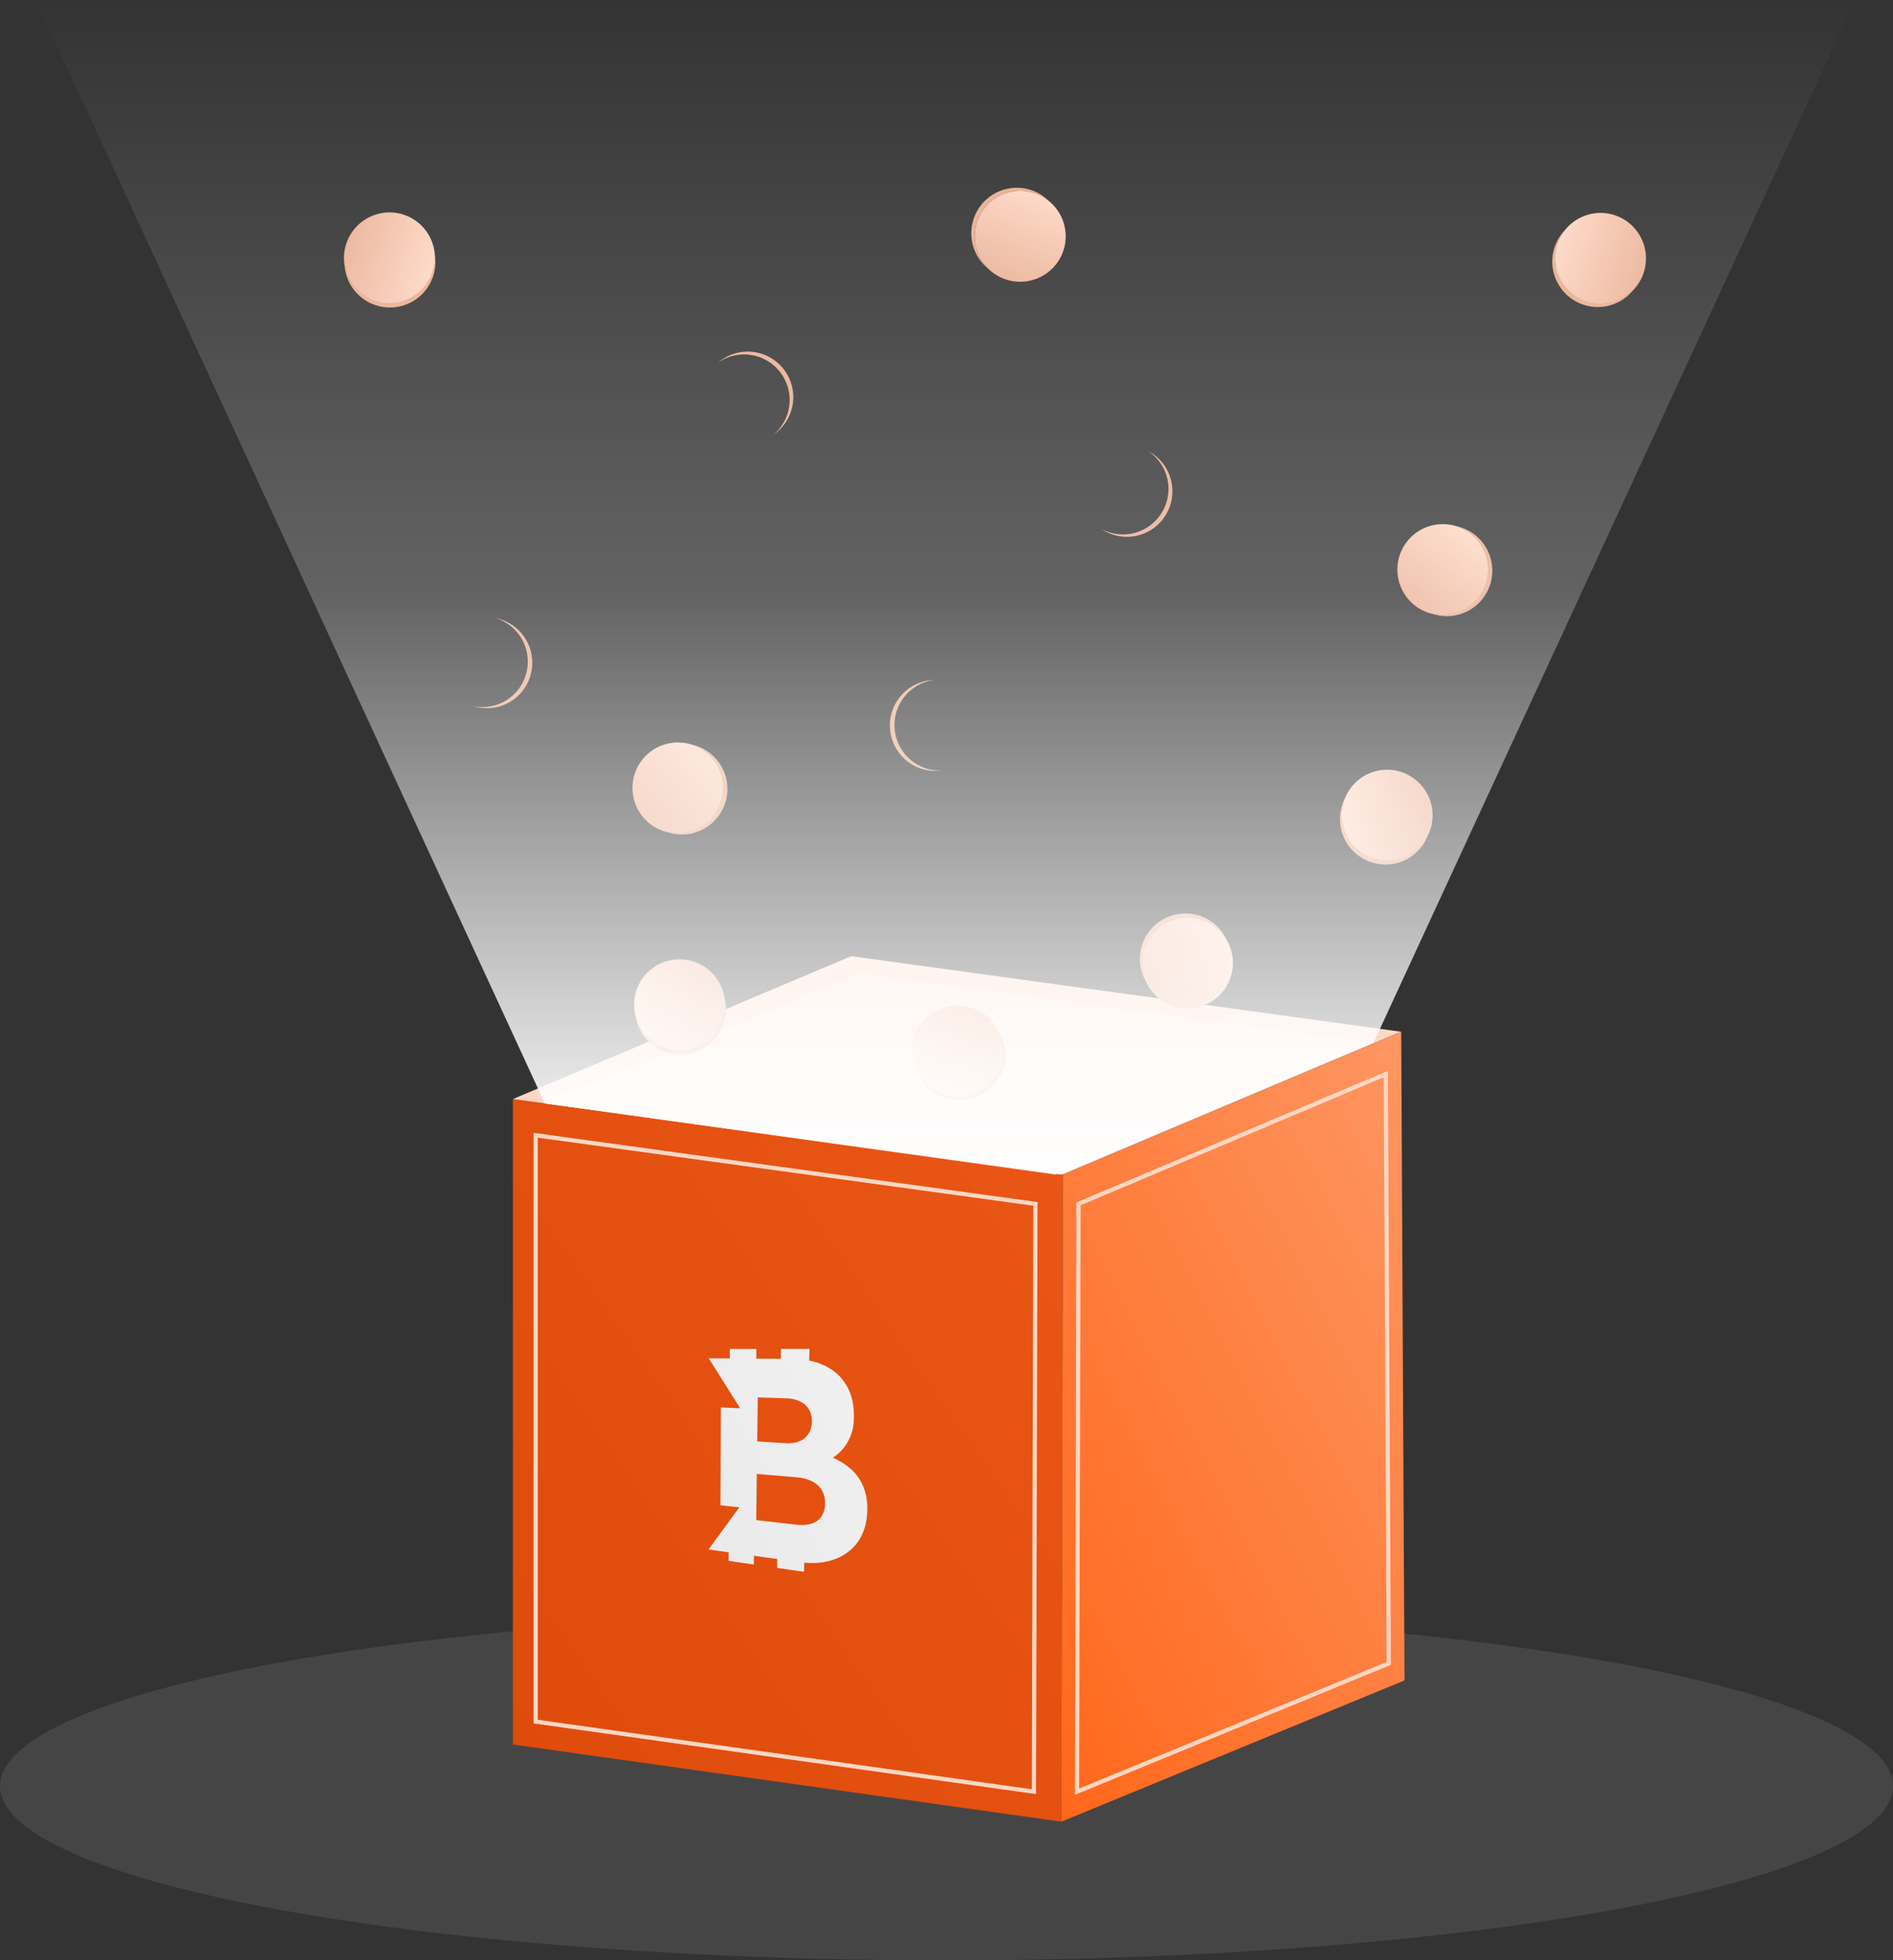 <svg xmlns="http://www.w3.org/2000/svg" xmlns:xlink="http://www.w3.org/1999/xlink" width="451" height="466.963" viewBox="0 0 451 466.963"><rect x="0" y="0" width="451" height="466.963" fill="#333333" stroke="none"/><defs><linearGradient id="a" x1="1.025" y1="0.062" x2="-0.048" y2="1.041" gradientUnits="objectBoundingBox"><stop offset="0" stop-color="#ea5615"/><stop offset="1" stop-color="#de4a09"/></linearGradient><linearGradient id="b" x1="0.943" y1="-0.123" x2="-0.114" y2="1.131" gradientUnits="objectBoundingBox"><stop offset="0" stop-color="#fe9865"/><stop offset="1" stop-color="#ff6112"/></linearGradient><linearGradient id="c" x1="0.918" y1="0.097" x2="0" y2="0.909" gradientUnits="objectBoundingBox"><stop offset="0" stop-color="#f0f0f0"/><stop offset="1" stop-color="#eaeaea"/></linearGradient><linearGradient id="d" x1="0.772" y1="0.948" x2="0.098" gradientUnits="objectBoundingBox"><stop offset="0" stop-color="#fed7c4"/><stop offset="1" stop-color="#e8ad90"/></linearGradient><linearGradient id="e" x1="0.772" y1="0.052" x2="0.098" y2="1" xlink:href="#d"/><linearGradient id="f" x1="0.228" y1="0.052" x2="0.902" y2="1" xlink:href="#d"/><linearGradient id="q" x1="0.5" x2="0.5" y2="1" gradientUnits="objectBoundingBox"><stop offset="0" stop-color="#fff" stop-opacity="0"/><stop offset="0.507" stop-color="#fff" stop-opacity="0.235"/><stop offset="1" stop-color="#fff"/></linearGradient></defs><g transform="translate(-1160 -221.037)"><ellipse cx="225.5" cy="41.5" rx="225.5" ry="41.5" transform="translate(1160 605)" fill="#fff" opacity="0.093"/><g transform="translate(-13458.932 -19456.393)"><g transform="translate(14627.469 19677.43)"><g transform="translate(113.657 227.763)"><path d="M166.781,205.947V359.689l130.661,18.386.391-154.133Z" transform="translate(-166.781 -171.912)" fill="url(#a)"/><path d="M247.368,167.459l131.052,18-80.587,34.034-131.052-18Z" transform="translate(-166.781 -167.459)" fill="#fed7c4"/><path d="M314.541,375.976,396.3,342.333l-.782-154.524-80.587,34.034Z" transform="translate(-183.88 -169.814)" fill="url(#b)"/><path d="M241.733,167.459l122.71,16.517-75.787,31.379-121.7-16.962Z" transform="translate(-159.376 -163.326)" fill="#ffe5d8"/><path d="M260.06,280.522a11.151,11.151,0,0,0,4.988-9.447c.257-7.322-3.718-12.3-10.644-13.706l.067-2.764h-6.783l-.042,2.34-5.844-.038.028-2.3H235.5l-.014,2.261-5.011-.032,7.482,11.893-4.6-.185-.093,23.3,4.5.483-7.334,10.044,4.786.664-.012,2.054,6.008.87.026-2.087,5.565.772-.038,2.118,6.419.928.053-2.176c8.007.752,14.664-3.364,15.008-12.142.27-6.9-3.333-10.732-8.179-12.841m-17.907-14.384,6.767.219c3.921.127,6.211,2.245,6.125,5.63-.084,3.3-2.514,5.288-6.086,5.066l-6.937-.429Zm9.2,30.32-9.571-1.1.138-10.991,9.437.79c4.406.369,6.94,2.639,6.831,6.39-.108,3.722-2.785,5.374-6.835,4.909Z" transform="translate(-183.815 -161.047)" fill="url(#c)"/><path d="M314.541,358.751l74.276-30.564-.711-140.379L314.9,218.728Z" transform="translate(-180.138 -159.727)" fill="none" stroke="#fed7c4" stroke-width="1"/><path d="M166.781,205.947V345.61l118.7,16.7.355-140.018Z" transform="translate(-161.347 -163.289)" fill="none" stroke="#fed7c4" stroke-width="1"/></g><g transform="matrix(-0.017, 1, -1, -0.017, 164.662, 228.707)"><g transform="translate(0 0)"><g style="isolation:isolate"><path d="M10.221,21.649A10.832,10.832,0,1,0,.017,10.222,10.8,10.8,0,0,0,10.221,21.649Z" transform="translate(0 0.268)" fill="url(#d)"/><path d="M5.3,21.61l1.066-.268A10.838,10.838,0,0,0,1.066.324L0,.593A10.838,10.838,0,0,1,5.3,21.61Z" transform="translate(8.167 0)" fill="#e8ad90"/></g></g></g><g transform="translate(142.149 176.863)"><g style="isolation:isolate"><path d="M158.74,163.583a10.832,10.832,0,1,1-10.2,11.426A10.8,10.8,0,0,1,158.74,163.583Z" transform="translate(-148.519 -163.565)" fill="url(#e)"/><path d="M165.449,164.027l1.066.268a10.838,10.838,0,0,1-5.3,21.017l-1.066-.268a10.838,10.838,0,0,0,5.3-21.017Z" transform="translate(-151.981 -163.703)" fill="#e8ad90"/></g></g><g transform="matrix(-0.259, -0.966, 0.966, -0.259, 212.212, 264.63)"><g transform="translate(0 0)"><g style="isolation:isolate"><path d="M159.93,163.583a10.832,10.832,0,1,0,10.2,11.426A10.8,10.8,0,0,0,159.93,163.583Z" transform="translate(-147.453 -163.565)" fill="url(#f)"/><path d="M169.377,164.027l-1.066.268a10.837,10.837,0,0,0,5.3,21.016l1.066-.268a10.837,10.837,0,0,1-5.3-21.017Z" transform="translate(-160.148 -163.703)" fill="#e8ad90"/></g></g></g><g transform="matrix(0.985, 0.174, -0.174, 0.985, 205.596, 159.987)"><g transform="translate(0 0)"><g style="isolation:isolate"><path d="M159.93,163.583a10.832,10.832,0,1,0,10.2,11.426A10.8,10.8,0,0,0,159.93,163.583Z" transform="translate(-147.453 -163.565)" fill="url(#f)"/><path d="M169.377,164.027l-1.066.268a10.837,10.837,0,0,0,5.3,21.016l1.066-.268a10.837,10.837,0,0,1-5.3-21.017Z" transform="translate(-160.148 -163.703)" fill="#e8ad90"/></g></g></g><g transform="translate(251.919 102.995) rotate(17)"><g style="isolation:isolate"><path d="M158.74,163.583a10.832,10.832,0,1,1-10.2,11.426A10.8,10.8,0,0,1,158.74,163.583Z" transform="translate(-148.519 -163.565)" fill="url(#e)"/><path d="M165.449,164.027l1.066.268a10.838,10.838,0,0,1-5.3,21.017l-1.066-.268a10.838,10.838,0,0,0,5.3-21.017Z" transform="translate(-151.981 -163.703)" fill="#e8ad90"/></g></g><g transform="matrix(-0.616, 0.788, -0.788, -0.616, 337.36, 192.501)"><g transform="translate(0 0)"><g style="isolation:isolate"><path d="M10.221,21.648A10.832,10.832,0,1,0,.017,10.222,10.8,10.8,0,0,0,10.221,21.648Z" transform="translate(0 0.268)" fill="url(#d)"/><path d="M5.3,21.61l1.066-.268A10.838,10.838,0,0,0,1.066.325L0,.593A10.838,10.838,0,0,1,5.3,21.61Z" transform="translate(8.167 0)" fill="#e8ad90"/></g></g></g><g transform="translate(324.382 124.858)"><g style="isolation:isolate"><path d="M158.74,163.583a10.832,10.832,0,1,1-10.2,11.426A10.8,10.8,0,0,1,158.74,163.583Z" transform="translate(-148.519 -163.565)" fill="url(#e)"/><path d="M165.449,164.027l1.066.268a10.838,10.838,0,0,1-5.3,21.017l-1.066-.268a10.838,10.838,0,0,0,5.3-21.017Z" transform="translate(-151.981 -163.703)" fill="#e8ad90"/></g></g><g transform="matrix(0.616, -0.788, 0.788, 0.616, 153.634, 97.059)"><g transform="translate(0)"><g style="isolation:isolate"><path d="M158.74,163.583a10.832,10.832,0,1,1-10.2,11.426A10.8,10.8,0,0,1,158.74,163.583Z" transform="translate(-148.519 -163.565)" fill="url(#e)"/><path d="M165.449,164.027l1.066.268a10.838,10.838,0,0,1-5.3,21.017l-1.066-.268a10.838,10.838,0,0,0,5.3-21.017Z" transform="translate(-151.981 -163.703)" fill="#e8ad90"/></g></g></g><g transform="translate(236.863 40.393) rotate(56)"><g transform="translate(0 -0.001)"><g style="isolation:isolate"><path d="M159.93,163.583a10.832,10.832,0,1,0,10.2,11.426A10.8,10.8,0,0,0,159.93,163.583Z" transform="translate(-147.453 -163.565)" fill="url(#f)"/><path d="M169.377,164.027l-1.066.268a10.837,10.837,0,0,0,5.3,21.016l1.066-.268a10.837,10.837,0,0,1-5.3-21.017Z" transform="translate(-160.148 -163.703)" fill="#e8ad90"/></g></g></g><g transform="translate(90.48 47.442) rotate(69)"><g style="isolation:isolate"><path d="M158.74,163.583a10.832,10.832,0,1,1-10.2,11.426A10.8,10.8,0,0,1,158.74,163.583Z" transform="translate(-148.519 -163.565)" fill="url(#e)"/><path d="M165.449,164.027l1.066.268a10.838,10.838,0,0,1-5.3,21.017l-1.066-.268a10.838,10.838,0,0,0,5.3-21.017Z" transform="translate(-151.981 -163.703)" fill="#e8ad90"/></g></g><g transform="translate(387.968 64.714) rotate(146)"><g transform="translate(0 0)"><g style="isolation:isolate"><path d="M10.221,21.649A10.832,10.832,0,1,0,.017,10.223,10.8,10.8,0,0,0,10.221,21.649Z" transform="translate(0 0.268)" fill="url(#d)"/><path d="M5.3,21.61l1.066-.268A10.838,10.838,0,0,0,1.066.325L0,.593A10.838,10.838,0,0,1,5.3,21.61Z" transform="translate(8.167)" fill="#e8ad90"/></g></g></g><g transform="translate(95.657 146.792)"><g style="isolation:isolate"><path d="M158.74,163.583a10.832,10.832,0,1,1-10.2,11.426A10.8,10.8,0,0,1,158.74,163.583Z" transform="translate(-148.519 -163.565)" fill="url(#e)"/><path d="M165.449,164.027l1.066.268a10.838,10.838,0,0,1-5.3,21.017l-1.066-.268a10.838,10.838,0,0,0,5.3-21.017Z" transform="translate(-151.981 -163.703)" fill="#e8ad90"/></g></g><g transform="translate(265.985 242.421) rotate(-103)"><g style="isolation:isolate"><path d="M10.221,21.648A10.832,10.832,0,1,0,.017,10.222,10.8,10.8,0,0,0,10.221,21.648Z" transform="translate(0 0.268)" fill="url(#d)"/><path d="M5.3,21.61l1.066-.268A10.838,10.838,0,0,0,1.066.324L0,.593A10.838,10.838,0,0,1,5.3,21.61Z" transform="translate(8.167)" fill="#e8ad90"/></g></g><path d="M356.941,158.3,471.713-90.111H38.25L159.52,172.726l122.895,16.932Z" transform="translate(-38.25 90.111)" fill="url(#q)"/></g></g></g></svg>